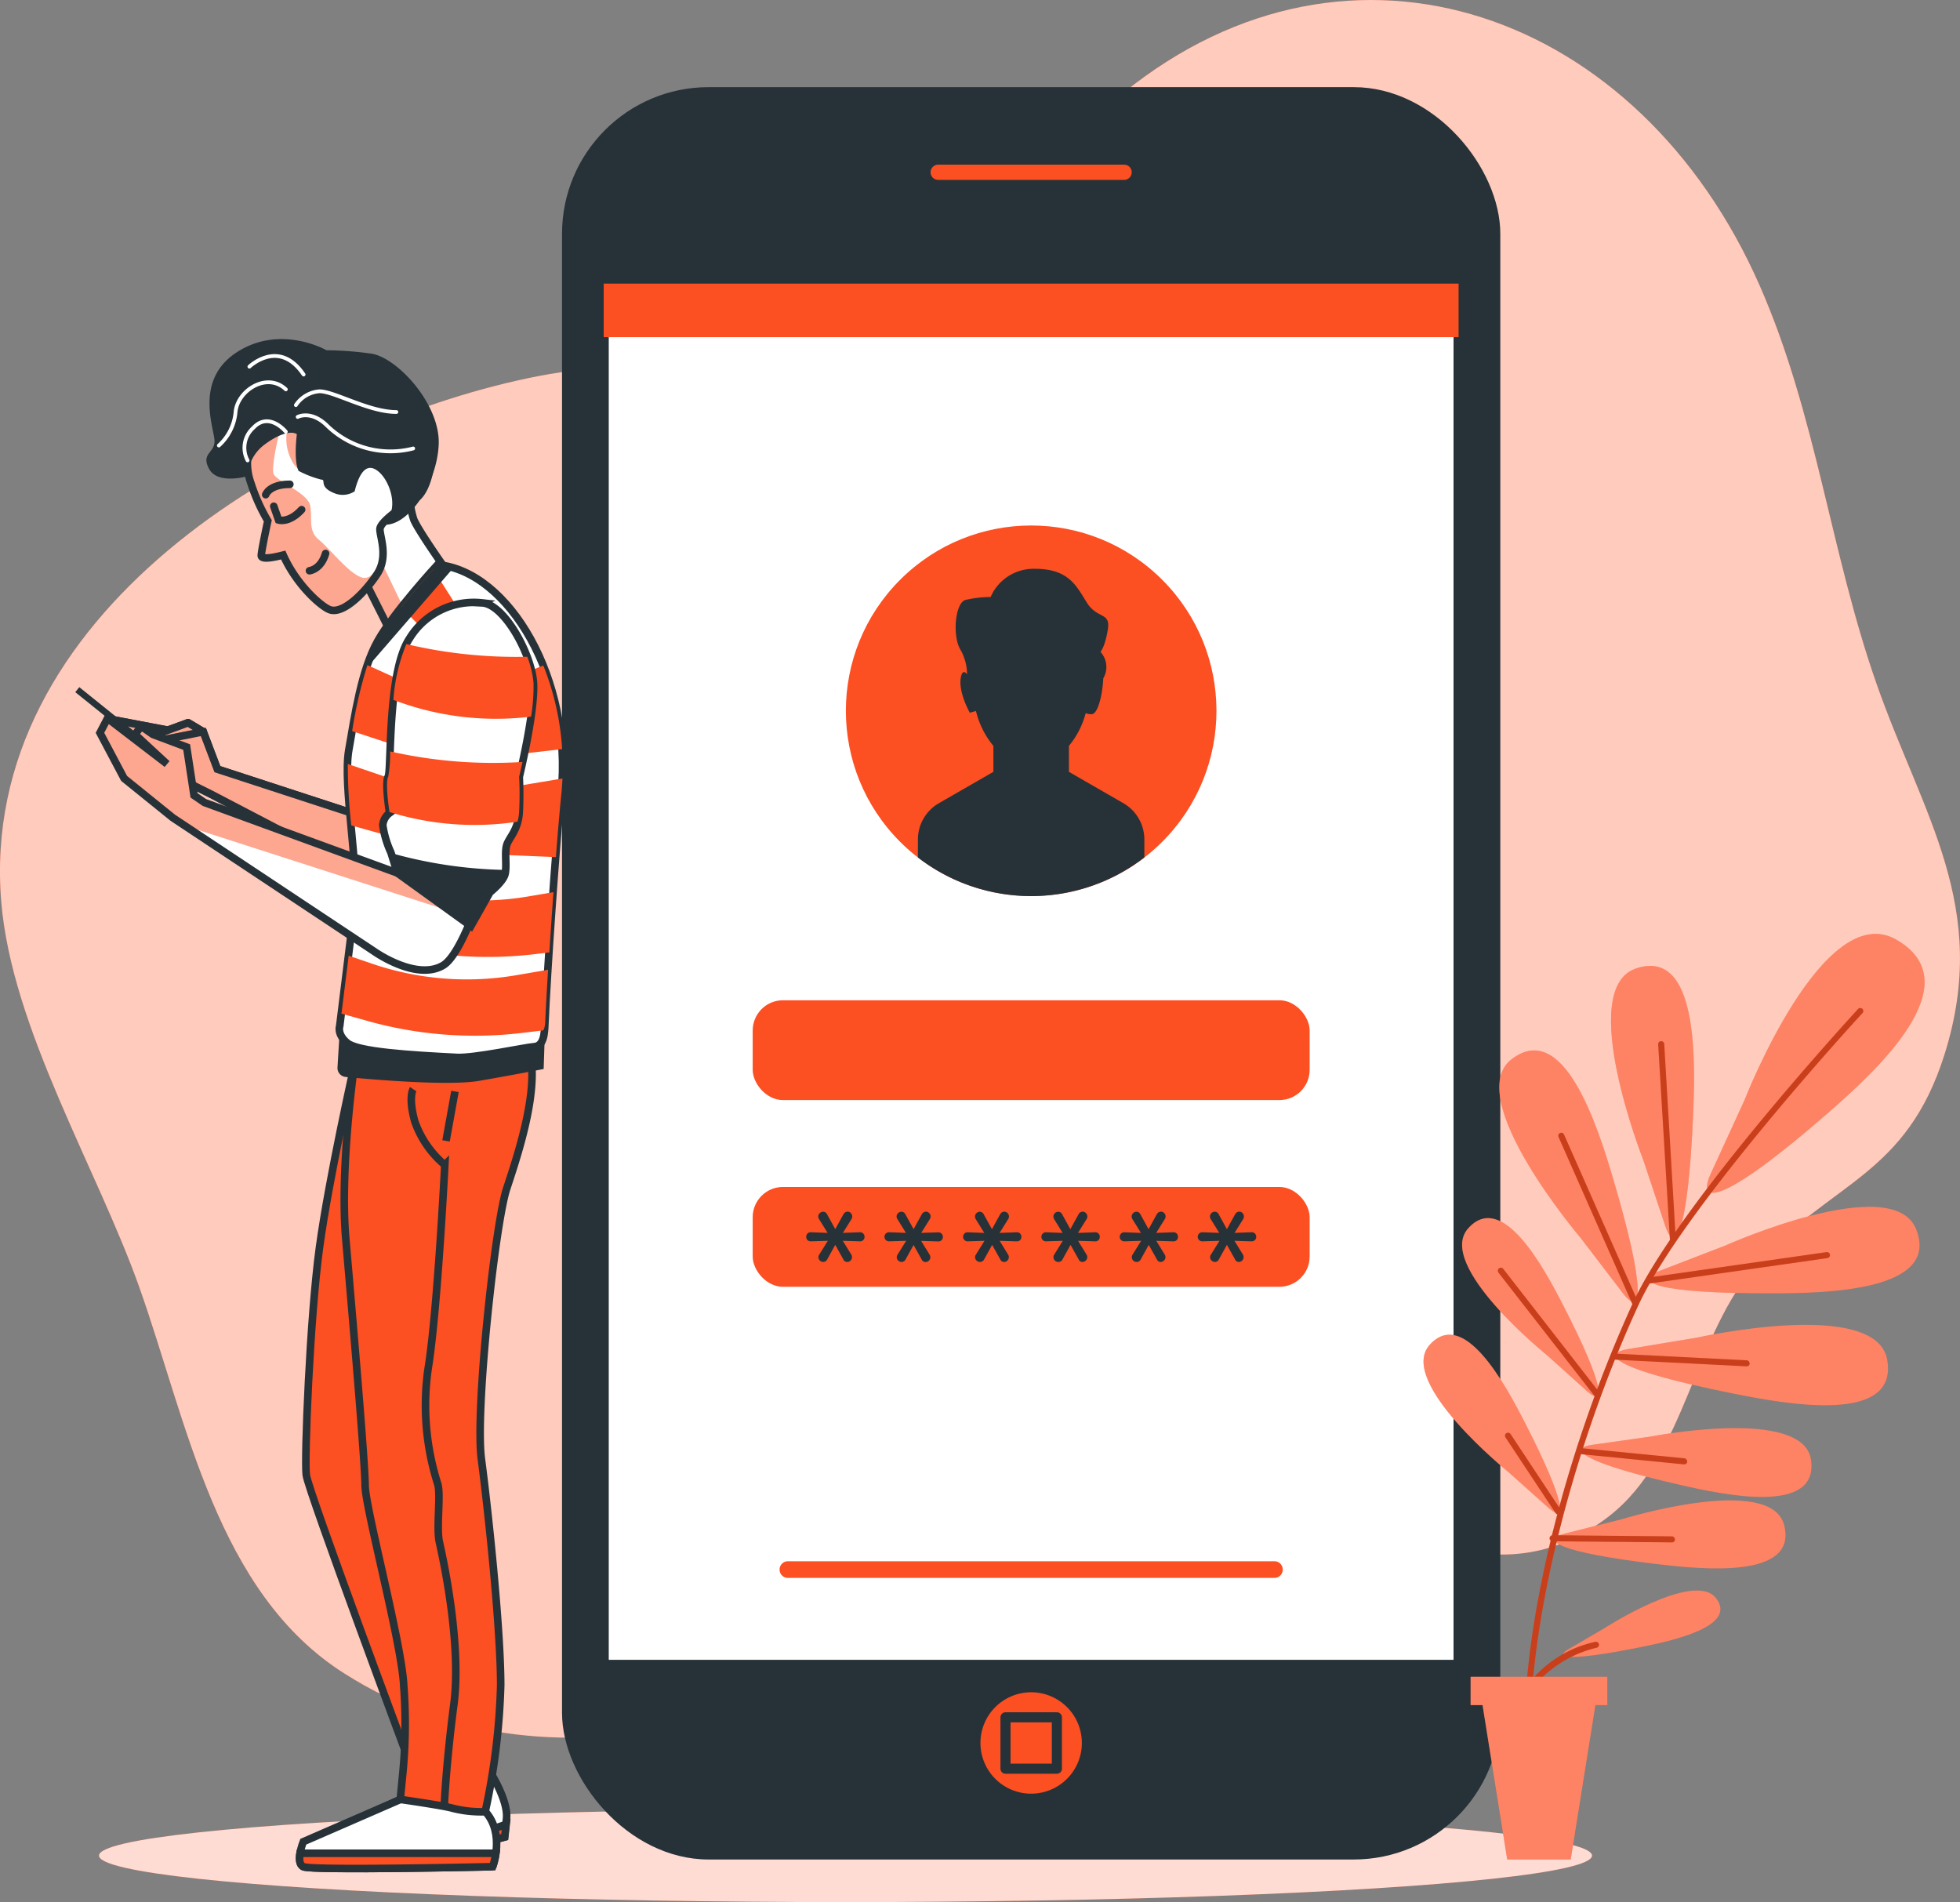 <svg xmlns="http://www.w3.org/2000/svg" xmlns:xlink="http://www.w3.org/1999/xlink" width="259.722" height="252.046" viewBox="0 0 259.722 252.046">
  <rect x="0" y="0" width="259.722" height="252.046" fill="#808080" stroke="none"/>
  <defs>
    <clipPath id="clip-path">
      <path id="Caminho_2319" data-name="Caminho 2319" d="M102.988,206.269l-21.073-6.879-1.875-4.953-4.281-.134L67.99,192.83l.934,1.606,9.778,7.1,2.413,1.2,22.039,11.512Z" transform="translate(-67.99 -192.83)" fill="#fff" stroke="#263238" stroke-miterlimit="10" stroke-width="1.004"/>
    </clipPath>
    <clipPath id="clip-path-2">
      <path id="Caminho_2323" data-name="Caminho 2323" d="M83.432,194.663l-2.009-1.2-4.012,1.472.666.8Z" transform="translate(-77.41 -193.46)" fill="#fff" stroke="#263238" stroke-linejoin="round" stroke-width="1.004"/>
    </clipPath>
    <clipPath id="clip-path-3">
      <path id="Caminho_2327" data-name="Caminho 2327" d="M125.46,143.227a11.186,11.186,0,0,0,.486,4.729c.813,1.849,5.324,8.114,5.324,8.114l-8.422,6.751s-3.494-7.039-4.16-8.178a11.6,11.6,0,0,1,.7-9.554C121.563,141.576,124.686,140.629,125.46,143.227Z" transform="translate(-117.978 -141.747)" fill="#fff" stroke="#263238" stroke-miterlimit="10" stroke-width="1.004"/>
    </clipPath>
    <clipPath id="clip-path-4">
      <path id="Caminho_2331" data-name="Caminho 2331" d="M120.061,130.494c-.518-3.2-4.185-9.708-10-9.458a14.146,14.146,0,0,0-7.18,1.856,21.117,21.117,0,0,0-3.712,2.777c-2.841,3.411-3.84,4.345-3.289,6.956a7.833,7.833,0,0,0,.48,3.059,24.385,24.385,0,0,0,2.221,4.947c-.23,1.081-.832,3.936-.864,4.588s1.92.2,2.905-.051c1.83,4.1,5.183,6.937,6.227,7.263,1.817.57,4.691-2.419,6.214-4.735s.371-4.921.378-5.958,3.424-3.315,4.691-4.038S120.573,133.688,120.061,130.494Z" transform="translate(-95.733 -121.029)" fill="#fff" stroke="#263238" stroke-miterlimit="10" stroke-width="1"/>
    </clipPath>
    <clipPath id="clip-path-5">
      <path id="Caminho_2358" data-name="Caminho 2358" d="M116.125,171.54s4.537,3.091,4.64,10.392a72.433,72.433,0,0,1-1.024,11.429c-.736,5.241-5.305,22.308-8.863,24.381S101.8,215.9,101.8,215.9L75.087,198.168l-6.457-5.215-3.2-6.041,1-1.92,7.878,6.041L70.07,187.11l.832-1.056,1.536,1.069,4.48,1.677.979,6.4,1.382.947,25.552,9.337s-.32-13.752-.083-16.382.563-9.241,3.379-14.034" transform="translate(-65.43 -171.54)" fill="#fff" stroke="#263238" stroke-miterlimit="10" stroke-width="1.004"/>
    </clipPath>
  </defs>
  <g id="Mobile_login-bro" data-name="Mobile login-bro" transform="translate(-44.73 -43.816)">
    <g id="freepik--background-simple--inject-1--inject-252" transform="translate(44.73 43.816)">
      <path id="Caminho_2297" data-name="Caminho 2297" d="M277.921,81.69c-15.922-36.3-54.138-49.972-84.292-25.6-11.775,9.509-19.121,24.644-33.539,30.717-13.528,5.7-30.666,4.019-45.294,7.1C83.644,100.44,41.7,125.205,44.9,163.364c1.4,16.715,12.677,35.279,18.251,50.919,6.4,17.995,10.239,40.508,27.178,51.265,29.04,18.468,64.07,3.372,90.23-11.519,14.079-8.006,21.828-12.927,36.988-10.181,14.034,2.56,26.672,11.519,40.386.89,10.3-7.98,11.148-24.151,19.793-33.648,9.74-10.7,19.614-11.474,24.676-27.555,6.137-19.511-2.905-31.7-9.017-49.134S285.421,98.77,277.921,81.69Z" transform="translate(-44.73 -43.816)" fill="#fc4f22"/>
      <g id="Grupo_74" data-name="Grupo 74" opacity="0.7">
        <path id="Caminho_2298" data-name="Caminho 2298" d="M277.921,81.69c-15.922-36.3-54.138-49.972-84.292-25.6-11.775,9.509-19.121,24.644-33.539,30.717-13.528,5.7-30.666,4.019-45.294,7.1C83.644,100.44,41.7,125.205,44.9,163.364c1.4,16.715,12.677,35.279,18.251,50.919,6.4,17.995,10.239,40.508,27.178,51.265,29.04,18.468,64.07,3.372,90.23-11.519,14.079-8.006,21.828-12.927,36.988-10.181,14.034,2.56,26.672,11.519,40.386.89,10.3-7.98,11.148-24.151,19.793-33.648,9.74-10.7,19.614-11.474,24.676-27.555,6.137-19.511-2.905-31.7-9.017-49.134S285.421,98.77,277.921,81.69Z" transform="translate(-44.73 -43.816)" fill="#fff"/>
      </g>
    </g>
    <g id="freepik--Shadow--inject-1--inject-252" transform="translate(57.849 283.537)">
      <ellipse id="Elipse_88" data-name="Elipse 88" cx="98.921" cy="6.163" rx="98.921" ry="6.163" transform="translate(0)" fill="#fc4f22"/>
      <ellipse id="Elipse_89" data-name="Elipse 89" cx="98.921" cy="6.163" rx="98.921" ry="6.163" transform="translate(0)" fill="#fff" opacity="0.8"/>
    </g>
    <g id="freepik--Device--inject-1--inject-252" transform="translate(119.205 55.363)">
      <rect id="Retângulo_183" data-name="Retângulo 183" width="124.332" height="234.855" rx="19.43" fill="#263238"/>
      <rect id="Retângulo_184" data-name="Retângulo 184" width="113.281" height="183.276" transform="translate(5.523 25.789)" fill="#fff" stroke="#263238" stroke-miterlimit="10" stroke-width="1.337"/>
      <circle id="Elipse_90" data-name="Elipse 90" cx="24.554" cy="24.554" r="24.554" transform="translate(27.442 82.641) rotate(-45)" fill="#fc4f22"/>
      <path id="Caminho_2299" data-name="Caminho 2299" d="M271.734,369.308H207.267a1.1,1.1,0,0,1-1.107-1.1h0a1.1,1.1,0,0,1,1.107-1.107h64.467a1.1,1.1,0,0,1,1.1,1.107h0A1.1,1.1,0,0,1,271.734,369.308Z" transform="translate(-177.331 -171.767)" fill="#fc4f22"/>
      <rect id="Retângulo_185" data-name="Retângulo 185" width="73.803" height="13.227" rx="4.01" transform="translate(25.265 120.998)" fill="#fc4f22"/>
      <rect id="Retângulo_186" data-name="Retângulo 186" width="73.803" height="13.227" rx="4.01" transform="translate(25.265 145.738)" fill="#fc4f22"/>
      <path id="Caminho_2300" data-name="Caminho 2300" d="M262.039,192.66l-7.225-4.16v-3.436a11.3,11.3,0,0,0,2.221-4.332,2.329,2.329,0,0,0,.774.134c.9,0,1.465-2.777,1.561-4.761a2.949,2.949,0,0,0-.378-3.5s.589-.589.979-2.95-1.376-1.376-2.752-3.539-2.361-4.518-6.879-4.518a6.207,6.207,0,0,0-5.9,3.737,14.948,14.948,0,0,0-3.34.39c-1.382.39-1.773,4.915-.6,6.687a6.739,6.739,0,0,1,.819,3.155c-.314-.384-.64-.486-.819.384-.39,1.965,1.184,4.716,1.184,4.716l.813-.23a11.519,11.519,0,0,0,2.31,4.627V188.5l-7.225,4.16a5.555,5.555,0,0,0-2.777,4.806v2.381a24.541,24.541,0,0,0,30.006,0v-2.381A5.542,5.542,0,0,0,262.039,192.66Z" transform="translate(-187.647 -97.771)" fill="#263238"/>
      <path id="Caminho_2301" data-name="Caminho 2301" d="M213.928,301.378a.64.64,0,0,1-.442-.186.6.6,0,0,1-.2-.448.64.64,0,0,1,.1-.326l1.152-1.843-2.246.07a.6.6,0,0,1-.461-.173.64.64,0,0,1,0-.851.582.582,0,0,1,.461-.179l2.214.083-1.139-1.837a.64.64,0,0,1-.1-.333.6.6,0,0,1,.2-.448.64.64,0,0,1,.442-.186.576.576,0,0,1,.518.333l1.094,1.977,1.081-1.965a.64.64,0,0,1,.557-.358.582.582,0,0,1,.429.192.652.652,0,0,1,.1.768l-1.158,1.856,2.246-.083a.582.582,0,0,1,.461.179.6.6,0,0,1,.166.422.64.64,0,0,1-.166.429.6.6,0,0,1-.461.173l-2.259-.07,1.126,1.824a.642.642,0,0,1-.544.979.563.563,0,0,1-.512-.346l-1.069-1.92-1.062,1.92A.6.6,0,0,1,213.928,301.378Z" transform="translate(-179.314 -145.702)" fill="#263238"/>
      <path id="Caminho_2302" data-name="Caminho 2302" d="M230.143,301.378a.64.64,0,0,1-.442-.186.6.6,0,0,1-.2-.448.64.64,0,0,1,.1-.326l1.152-1.843-2.24.07a.64.64,0,0,1-.467-.173.608.608,0,0,1,.467-1.03l2.208.083-1.139-1.837a.64.64,0,0,1-.1-.333.6.6,0,0,1,.2-.448.64.64,0,0,1,.442-.186.576.576,0,0,1,.518.333l1.094,1.977,1.081-1.965a.64.64,0,0,1,.557-.358.569.569,0,0,1,.429.192.626.626,0,0,1,.1.768l-1.158,1.856,2.253-.07a.569.569,0,0,1,.454.179.6.6,0,0,1,.166.422.64.64,0,0,1-.166.429.589.589,0,0,1-.454.173l-2.265-.07,1.126,1.824a.642.642,0,0,1-.544.979.563.563,0,0,1-.512-.346l-1.069-1.92-1.062,1.92A.6.6,0,0,1,230.143,301.378Z" transform="translate(-185.149 -145.702)" fill="#263238"/>
      <path id="Caminho_2303" data-name="Caminho 2303" d="M246.373,301.378a.64.64,0,0,1-.448-.186.6.6,0,0,1-.2-.448.64.64,0,0,1,.1-.326l1.152-1.843-2.24.07a.6.6,0,1,1,0-1.2l2.208.083-1.139-1.837a.642.642,0,0,1,.55-.966.576.576,0,0,1,.512.333l1.094,1.977,1.081-1.965a.64.64,0,0,1,.557-.358.569.569,0,0,1,.429.192.626.626,0,0,1,.1.768l-1.158,1.856,2.253-.083a.582.582,0,0,1,.64.6.64.64,0,0,1-.16.429.6.6,0,0,1-.461.173l-2.259-.07,1.12,1.824a.622.622,0,0,1-.1.787.6.6,0,0,1-.435.192.557.557,0,0,1-.506-.346l-1.075-1.92-1.062,1.92A.6.6,0,0,1,246.373,301.378Z" transform="translate(-190.993 -145.702)" fill="#263238"/>
      <path id="Caminho_2304" data-name="Caminho 2304" d="M262.594,301.378a.645.645,0,0,1-.64-.634.6.6,0,0,1,.09-.326l1.152-1.843-2.24.07a.6.6,0,1,1,0-1.2l2.214.083-1.133-1.837a.642.642,0,0,1,.55-.966.576.576,0,0,1,.518.333l1.088,1.977,1.081-1.965a.64.64,0,0,1,.557-.358.569.569,0,0,1,.429.192.626.626,0,0,1,.1.768l-1.158,1.856,2.253-.083a.582.582,0,0,1,.64.6.64.64,0,0,1-.16.429.6.6,0,0,1-.461.173l-2.259-.07,1.12,1.824a.639.639,0,0,1,.1.339.6.6,0,0,1-.2.448.6.6,0,0,1-.435.192.557.557,0,0,1-.506-.346l-1.075-1.92-1.062,1.92a.6.6,0,0,1-.557.346Z" transform="translate(-196.835 -145.702)" fill="#263238"/>
      <path id="Caminho_2305" data-name="Caminho 2305" d="M278.814,301.378a.634.634,0,0,1-.544-.96l1.145-1.843-2.24.07a.6.6,0,1,1,0-1.2l2.214.083-1.139-1.837a.637.637,0,0,1,.544-.966.576.576,0,0,1,.518.333l1.088,1.977,1.082-1.965a.64.64,0,0,1,.557-.358.582.582,0,0,1,.435.192.636.636,0,0,1,.09.768l-1.158,1.856,2.253-.083a.582.582,0,0,1,.64.6.64.64,0,0,1-.16.429.6.6,0,0,1-.461.173l-2.259-.07,1.12,1.824a.64.64,0,0,1,.1.339.6.6,0,0,1-.2.448.6.6,0,0,1-.435.192.557.557,0,0,1-.506-.346l-1.075-1.92-1.062,1.92a.6.6,0,0,1-.544.346Z" transform="translate(-202.675 -145.702)" fill="#263238"/>
      <path id="Caminho_2306" data-name="Caminho 2306" d="M295.028,301.378a.64.64,0,0,1-.442-.186.6.6,0,0,1-.2-.448.64.64,0,0,1,.1-.326l1.146-1.843-2.24.07a.6.6,0,0,1-.467-1.024.582.582,0,0,1,.461-.179l2.214.083-1.139-1.837a.637.637,0,0,1,.544-.966.576.576,0,0,1,.518.333l1.088,1.977,1.088-1.965a.64.64,0,0,1,.55-.358.582.582,0,0,1,.435.192.652.652,0,0,1,.1.768l-1.158,1.856,2.246-.083a.582.582,0,0,1,.461.179.6.6,0,0,1,.166.422.64.64,0,0,1-.166.429.6.6,0,0,1-.461.173l-2.259-.07,1.12,1.824a.648.648,0,0,1-.538.979.557.557,0,0,1-.506-.346l-1.075-1.92-1.062,1.92A.6.6,0,0,1,295.028,301.378Z" transform="translate(-208.509 -145.702)" fill="#263238"/>
      <rect id="Retângulo_187" data-name="Retângulo 187" width="113.281" height="7.097" transform="translate(5.523 26.032)" fill="#fc4f22"/>
      <path id="Caminho_2307" data-name="Caminho 2307" d="M262.694,80.223H238.057a1.677,1.677,0,0,1-1.677-1.677h0a1.677,1.677,0,0,1,1.677-1.677h24.637a1.677,1.677,0,0,1,1.677,1.677h0A1.677,1.677,0,0,1,262.694,80.223Z" transform="translate(-188.212 -67.265)" fill="#fc4f22" stroke="#263238" stroke-linecap="round" stroke-linejoin="round" stroke-width="1.337"/>
      <path id="Caminho_2308" data-name="Caminho 2308" d="M261.189,400.956a6.719,6.719,0,1,0-6.713,6.713A6.719,6.719,0,0,0,261.189,400.956Z" transform="translate(-192.306 -181.536)" fill="#fc4f22"/>
      <rect id="Retângulo_188" data-name="Retângulo 188" width="6.809" height="6.809" transform="translate(58.765 216.015)" fill="#fc4f22" stroke="#263238" stroke-linecap="round" stroke-linejoin="round" stroke-width="1.337"/>
    </g>
    <g id="freepik--Plant--inject-1--inject-252" transform="translate(233.36 167.566)">
      <path id="Caminho_2309" data-name="Caminho 2309" d="M368.616,267.147s-8.921-22.666-.979-25.36c8.268-2.809,7.9,12.159,7.583,19.454-.672,15.589-2.393,18.488-3.68,14.68Zm-2.681,17.681c2.451,3.2,3.142-.115-1.28-15.083-2.073-7.039-6.578-21.278-13.49-15.934-6.636,5.119,9.157,23.677,9.157,23.677ZM361.2,297.819c2.336,2.073,2.381-.544-3.168-11.352-2.6-5.062-8.114-15.307-12.626-10.239C341.073,281.117,355.836,293,355.836,293Zm-5.119,15.448c2.336,2.08,2.381-.544-3.168-11.346-2.6-5.062-8.114-15.314-12.626-10.239-4.307,4.9,10.412,16.785,10.412,16.785Zm14.782-31.446c-3.737,1.459-.768,3.046,14.84,3,7.321,0,22.27-.333,19.083-8.466-3.053-7.814-25.284,2.137-25.284,2.137Zm-4.256,10.392c-3.955.685-1.357,2.835,13.951,5.894,7.174,1.44,21.886,4.1,20.382-4.479-1.44-8.268-25.207-2.931-25.207-2.931Zm-4.761,12.69c-3.366.486-1.216,2.361,11.653,5.305,6.035,1.382,18.417,3.974,17.342-3.34-1.024-7.039-21.246-3.059-21.246-3.059Zm-3.616,11.756c-3.3.838-.96,2.477,12.159,4.038,6.143.73,18.731,2,16.894-5.164-1.773-6.873-21.457-.787-21.457-.787Zm19.288-47.592c-1.92,4.3,2.067,3.648,15.621-8.178,6.348-5.548,19.083-17.157,9-22.935-9.682-5.555-20.094,21.246-20.094,21.246Zm-18.788,62.905c-2.029,1.184-.038,1.645,9.266-.211,4.364-.864,13.24-2.784,10.239-6.572-2.905-3.648-14.808,4.032-14.808,4.032Z" transform="translate(-339.496 -237.196)" fill="#fc4f22"/>
      <path id="Caminho_2310" data-name="Caminho 2310" d="M368.616,267.147s-8.921-22.666-.979-25.36c8.268-2.809,7.9,12.159,7.583,19.454-.672,15.589-2.393,18.488-3.68,14.68Zm-2.681,17.681c2.451,3.2,3.142-.115-1.28-15.083-2.073-7.039-6.578-21.278-13.49-15.934-6.636,5.119,9.157,23.677,9.157,23.677ZM361.2,297.819c2.336,2.073,2.381-.544-3.168-11.352-2.6-5.062-8.114-15.307-12.626-10.239C341.073,281.117,355.836,293,355.836,293Zm-5.119,15.448c2.336,2.08,2.381-.544-3.168-11.346-2.6-5.062-8.114-15.314-12.626-10.239-4.307,4.9,10.412,16.785,10.412,16.785Zm14.782-31.446c-3.737,1.459-.768,3.046,14.84,3,7.321,0,22.27-.333,19.083-8.466-3.053-7.814-25.284,2.137-25.284,2.137Zm-4.256,10.392c-3.955.685-1.357,2.835,13.951,5.894,7.174,1.44,21.886,4.1,20.382-4.479-1.44-8.268-25.207-2.931-25.207-2.931Zm-4.761,12.69c-3.366.486-1.216,2.361,11.653,5.305,6.035,1.382,18.417,3.974,17.342-3.34-1.024-7.039-21.246-3.059-21.246-3.059Zm-3.616,11.756c-3.3.838-.96,2.477,12.159,4.038,6.143.73,18.731,2,16.894-5.164-1.773-6.873-21.457-.787-21.457-.787Zm19.288-47.592c-1.92,4.3,2.067,3.648,15.621-8.178,6.348-5.548,19.083-17.157,9-22.935-9.682-5.555-20.094,21.246-20.094,21.246Zm-18.788,62.905c-2.029,1.184-.038,1.645,9.266-.211,4.364-.864,13.24-2.784,10.239-6.572-2.905-3.648-14.808,4.032-14.808,4.032Z" transform="translate(-339.496 -237.196)" fill="#fff" opacity="0.3"/>
      <path id="Caminho_2311" data-name="Caminho 2311" d="M378.094,283.224l-1.555-25.872m-3.366,34.409-9.829-22.25m35.2,15.781-23.556,3.379m-6.9,15.083L355.325,287.39m14.994,11.346,17.573.883m-21.732,11.666,13.439,1.331m-16.683,6.642-6.674-10.04m5.907,13.586,15.8.147m-19,29.494a.4.4,0,0,0,.371-.429c-1-15.09,4.831-39.8,14.194-60.09,5.983-12.965,29.437-38.447,29.686-38.7a.4.4,0,0,0,0-.57.4.4,0,0,0-.563,0c-.237.256-23.786,25.834-29.821,38.914-9.535,20.779-15.294,45.045-14.27,60.5a.41.41,0,0,0,.4.378Zm19.14-68.825a.4.4,0,0,0,.378-.422l-1.529-25.885a.4.4,0,0,0-.422-.378.4.4,0,0,0-.378.422l1.555,25.872a.4.4,0,0,0,.4.378Zm-4.774,8.5a.4.4,0,0,0,.2-.525l-9.836-22.25a.4.4,0,1,0-.729.32l9.829,22.25a.4.4,0,0,0,.365.243.4.4,0,0,0,.192-.038Zm1.7-3.072,23.543-3.366a.4.4,0,1,0-.109-.794l-23.543,3.366a.4.4,0,0,0,.051.793ZM368.3,304.073a.4.4,0,0,0,.07-.563l-12.76-16.4a.4.4,0,0,0-.64.493l12.786,16.421a.4.4,0,0,0,.314.154.4.4,0,0,0,.256-.109Zm19.94-4.435a.4.4,0,0,0-.384-.416l-17.541-.89a.4.4,0,0,0-.038.8l17.573.89h0a.4.4,0,0,0,.416-.384Zm-8.274,13.016a.4.4,0,0,0-.358-.442l-13.439-1.325a.4.4,0,0,0-.435.358.4.4,0,0,0,.358.435l13.439,1.331h.038a.4.4,0,0,0,.422-.358Zm-16.862,6.937a.4.4,0,0,0,.115-.557l-6.643-10.041a.41.41,0,0,0-.557-.109.4.4,0,0,0-.115.557l6.642,10.041a.416.416,0,0,0,.339.179.384.384,0,0,0,.243-.07Zm15.243,3.36a.41.41,0,0,0-.4-.4l-15.8-.147h0a.4.4,0,0,0-.4.4.39.39,0,0,0,.4.4l15.8.147h0a.4.4,0,0,0,.422-.4Zm-21.2,23.626a15.618,15.618,0,0,1,10.828-9.266.4.4,0,0,0,.307-.48.41.41,0,0,0-.48-.3c-8.543,1.869-11.378,9.708-11.41,9.785a.41.41,0,0,0,.25.512h.128a.4.4,0,0,0,.4-.25Zm1.8,5.868a.4.4,0,0,0,.371-.429c-1-15.09,4.831-39.8,14.194-60.09,5.983-12.965,29.437-38.447,29.686-38.7a.4.4,0,0,0,0-.57.4.4,0,0,0-.563,0c-.237.256-23.786,25.834-29.821,38.914-9.535,20.779-15.294,45.045-14.27,60.5a.41.41,0,0,0,.4.378Zm19.14-68.825a.4.4,0,0,0,.378-.422l-1.529-25.885a.4.4,0,0,0-.422-.378.4.4,0,0,0-.378.422l1.555,25.872a.4.4,0,0,0,.4.378Zm-4.774,8.5a.4.4,0,0,0,.2-.525l-9.836-22.25a.4.4,0,1,0-.73.32l9.829,22.25a.4.4,0,0,0,.365.243.4.4,0,0,0,.192-.038Zm1.7-3.072,23.543-3.366a.4.4,0,1,0-.109-.794l-23.543,3.366a.4.4,0,1,0,.051.793ZM368.3,304.073a.4.4,0,0,0,.07-.563l-12.76-16.4a.4.4,0,0,0-.64.493l12.786,16.421a.4.4,0,0,0,.314.154.4.4,0,0,0,.256-.109Zm19.94-4.435a.4.4,0,0,0-.384-.416l-17.541-.89a.4.4,0,0,0-.038.8l17.573.89h0a.4.4,0,0,0,.416-.384Zm-8.274,13.016a.4.4,0,0,0-.358-.442l-13.439-1.325a.4.4,0,0,0-.435.358.4.4,0,0,0,.358.435l13.439,1.331h.038a.4.4,0,0,0,.422-.358Zm-16.862,6.937a.4.4,0,0,0,.115-.557l-6.643-10.041a.41.41,0,0,0-.557-.109.4.4,0,0,0-.115.557l6.642,10.041a.416.416,0,0,0,.339.179.384.384,0,0,0,.243-.07Zm15.243,3.36a.41.41,0,0,0-.4-.4l-15.8-.147h0a.4.4,0,0,0-.4.4.39.39,0,0,0,.4.4l15.8.147h0a.4.4,0,0,0,.422-.4Zm-21.2,23.626a15.618,15.618,0,0,1,10.828-9.266.4.4,0,0,0,.307-.48.41.41,0,0,0-.48-.3c-8.543,1.869-11.378,9.708-11.41,9.785a.41.41,0,0,0,.25.512h.128a.4.4,0,0,0,.4-.25Z" transform="translate(-345.039 -242.72)" fill="#fc4f22"/>
      <path id="Caminho_2312" data-name="Caminho 2312" d="M378.094,283.224l-1.555-25.872m-3.366,34.409-9.829-22.25m35.2,15.781-23.556,3.379m-6.9,15.083L355.325,287.39m14.994,11.346,17.573.883m-21.732,11.666,13.439,1.331m-16.683,6.642-6.674-10.04m5.907,13.586,15.8.147m-19,29.494a.4.4,0,0,0,.371-.429c-1-15.09,4.831-39.8,14.194-60.09,5.983-12.965,29.437-38.447,29.686-38.7a.4.4,0,0,0,0-.57.4.4,0,0,0-.563,0c-.237.256-23.786,25.834-29.821,38.914-9.535,20.779-15.294,45.045-14.27,60.5a.41.41,0,0,0,.4.378Zm19.14-68.825a.4.4,0,0,0,.378-.422l-1.529-25.885a.4.4,0,0,0-.422-.378.4.4,0,0,0-.378.422l1.555,25.872a.4.4,0,0,0,.4.378Zm-4.774,8.5a.4.4,0,0,0,.2-.525l-9.836-22.25a.4.4,0,1,0-.729.32l9.829,22.25a.4.4,0,0,0,.365.243.4.4,0,0,0,.192-.038Zm1.7-3.072,23.543-3.366a.4.4,0,1,0-.109-.794l-23.543,3.366a.4.4,0,0,0,.051.793ZM368.3,304.073a.4.4,0,0,0,.07-.563l-12.76-16.4a.4.4,0,0,0-.64.493l12.786,16.421a.4.4,0,0,0,.314.154.4.4,0,0,0,.256-.109Zm19.94-4.435a.4.4,0,0,0-.384-.416l-17.541-.89a.4.4,0,0,0-.038.8l17.573.89h0a.4.4,0,0,0,.416-.384Zm-8.274,13.016a.4.4,0,0,0-.358-.442l-13.439-1.325a.4.4,0,0,0-.435.358.4.4,0,0,0,.358.435l13.439,1.331h.038a.4.4,0,0,0,.422-.358Zm-16.862,6.937a.4.4,0,0,0,.115-.557l-6.643-10.041a.41.41,0,0,0-.557-.109.4.4,0,0,0-.115.557l6.642,10.041a.416.416,0,0,0,.339.179.384.384,0,0,0,.243-.07Zm15.243,3.36a.41.41,0,0,0-.4-.4l-15.8-.147h0a.4.4,0,0,0-.4.4.39.39,0,0,0,.4.4l15.8.147h0a.4.4,0,0,0,.422-.4Zm-21.2,23.626a15.618,15.618,0,0,1,10.828-9.266.4.4,0,0,0,.307-.48.41.41,0,0,0-.48-.3c-8.543,1.869-11.378,9.708-11.41,9.785a.41.41,0,0,0,.25.512h.128a.4.4,0,0,0,.4-.25Zm1.8,5.868a.4.4,0,0,0,.371-.429c-1-15.09,4.831-39.8,14.194-60.09,5.983-12.965,29.437-38.447,29.686-38.7a.4.4,0,0,0,0-.57.4.4,0,0,0-.563,0c-.237.256-23.786,25.834-29.821,38.914-9.535,20.779-15.294,45.045-14.27,60.5a.41.41,0,0,0,.4.378Zm19.14-68.825a.4.4,0,0,0,.378-.422l-1.529-25.885a.4.4,0,0,0-.422-.378.4.4,0,0,0-.378.422l1.555,25.872a.4.4,0,0,0,.4.378Zm-4.774,8.5a.4.4,0,0,0,.2-.525l-9.836-22.25a.4.4,0,1,0-.73.32l9.829,22.25a.4.4,0,0,0,.365.243.4.4,0,0,0,.192-.038Zm1.7-3.072,23.543-3.366a.4.4,0,1,0-.109-.794l-23.543,3.366a.4.4,0,1,0,.051.793ZM368.3,304.073a.4.4,0,0,0,.07-.563l-12.76-16.4a.4.4,0,0,0-.64.493l12.786,16.421a.4.4,0,0,0,.314.154.4.4,0,0,0,.256-.109Zm19.94-4.435a.4.4,0,0,0-.384-.416l-17.541-.89a.4.4,0,0,0-.038.8l17.573.89h0a.4.4,0,0,0,.416-.384Zm-8.274,13.016a.4.4,0,0,0-.358-.442l-13.439-1.325a.4.4,0,0,0-.435.358.4.4,0,0,0,.358.435l13.439,1.331h.038a.4.4,0,0,0,.422-.358Zm-16.862,6.937a.4.4,0,0,0,.115-.557l-6.643-10.041a.41.41,0,0,0-.557-.109.4.4,0,0,0-.115.557l6.642,10.041a.416.416,0,0,0,.339.179.384.384,0,0,0,.243-.07Zm15.243,3.36a.41.41,0,0,0-.4-.4l-15.8-.147h0a.4.4,0,0,0-.4.4.39.39,0,0,0,.4.4l15.8.147h0a.4.4,0,0,0,.422-.4Zm-21.2,23.626a15.618,15.618,0,0,1,10.828-9.266.4.4,0,0,0,.307-.48.41.41,0,0,0-.48-.3c-8.543,1.869-11.378,9.708-11.41,9.785a.41.41,0,0,0,.25.512h.128a.4.4,0,0,0,.4-.25Z" transform="translate(-345.039 -242.72)" opacity="0.2"/>
      <path id="Caminho_2313" data-name="Caminho 2313" d="M367.366,391.03H349.25v3.75h1.581l3.27,20.459h8.415l3.27-20.459h1.581Z" transform="translate(-343.008 -292.587)" fill="#fc4f22"/>
      <path id="Caminho_2314" data-name="Caminho 2314" d="M367.366,391.03H349.25v3.75h1.581l3.27,20.459h8.415l3.27-20.459h1.581Z" transform="translate(-343.008 -292.587)" fill="#fff" opacity="0.3"/>
    </g>
    <g id="freepik--Character--inject-1--inject-252" transform="translate(54.7 88.748)">
      <path id="Caminho_2315" data-name="Caminho 2315" d="M102.988,206.269l-21.073-6.879-1.875-4.953-4.281-.134L67.99,192.83l.934,1.606,9.778,7.1,2.413,1.2,22.039,11.512Z" transform="translate(-63.076 -142.403)" fill="#fff" stroke="#263238" stroke-miterlimit="10" stroke-width="1.004"/>
      <path id="Caminho_2316" data-name="Caminho 2316" d="M83.432,194.663l-2.009-1.2-4.012,1.472.666.8Z" transform="translate(-66.467 -142.63)" fill="#fff" stroke="#263238" stroke-linejoin="round" stroke-width="1.004"/>
      <path id="Caminho_2317" data-name="Caminho 2317" d="M102.988,206.269l-21.073-6.879-1.875-4.953-4.281-.134L67.99,192.83l.934,1.606,9.778,7.1,2.413,1.2,22.039,11.512Z" transform="translate(-63.076 -142.403)" fill="#fff"/>
      <g id="Grupo_75" data-name="Grupo 75" transform="translate(4.914 50.427)" clip-path="url(#clip-path)">
        <path id="Caminho_2318" data-name="Caminho 2318" d="M102.988,206.269l-21.073-6.879-1.875-4.953-4.281-.134L67.99,192.83l.934,1.606,9.778,7.1,2.413,1.2,22.039,11.512Z" transform="translate(-67.99 -192.83)" fill="#fc4f22" stroke="#263238" stroke-miterlimit="10" stroke-width="1.004" opacity="0.5"/>
      </g>
      <path id="Caminho_2320" data-name="Caminho 2320" d="M102.988,206.269l-21.073-6.879-1.875-4.953-4.281-.134L67.99,192.83l.934,1.606,9.778,7.1,2.413,1.2,22.039,11.512Z" transform="translate(-63.076 -142.403)" fill="none" stroke="#263238" stroke-miterlimit="10" stroke-width="1.004"/>
      <path id="Caminho_2321" data-name="Caminho 2321" d="M83.432,194.663l-2.009-1.2-4.012,1.472.666.8Z" transform="translate(-66.467 -142.63)" fill="#fff"/>
      <g id="Grupo_76" data-name="Grupo 76" transform="translate(10.943 50.83)" clip-path="url(#clip-path-2)">
        <path id="Caminho_2322" data-name="Caminho 2322" d="M83.432,194.663l-2.009-1.2-4.012,1.472.666.8Z" transform="translate(-77.41 -193.46)" fill="#fc4f22" stroke="#263238" stroke-linejoin="round" stroke-width="1.004" opacity="0.5"/>
      </g>
      <path id="Caminho_2324" data-name="Caminho 2324" d="M83.432,194.663l-2.009-1.2-4.012,1.472.666.8Z" transform="translate(-66.467 -142.63)" fill="none" stroke="#263238" stroke-linejoin="round" stroke-width="1.004"/>
      <path id="Caminho_2325" data-name="Caminho 2325" d="M125.46,143.227a11.186,11.186,0,0,0,.486,4.729c.813,1.849,5.324,8.114,5.324,8.114l-8.422,6.751s-3.494-7.039-4.16-8.178a11.6,11.6,0,0,1,.7-9.554C121.563,141.576,124.686,140.629,125.46,143.227Z" transform="translate(-81.075 -124.01)" fill="#fff"/>
      <g id="Grupo_77" data-name="Grupo 77" transform="translate(36.904 17.737)" clip-path="url(#clip-path-3)">
        <path id="Caminho_2326" data-name="Caminho 2326" d="M121.8,158.52l3.654,7.577-1.945,2.771-3.673-6.559Z" transform="translate(-118.649 -147.786)" fill="#fc4f22" opacity="0.5"/>
      </g>
      <path id="Caminho_2328" data-name="Caminho 2328" d="M125.46,143.227a11.186,11.186,0,0,0,.486,4.729c.813,1.849,5.324,8.114,5.324,8.114l-8.422,6.751s-3.494-7.039-4.16-8.178a11.6,11.6,0,0,1,.7-9.554C121.563,141.576,124.686,140.629,125.46,143.227Z" transform="translate(-81.075 -124.01)" fill="none" stroke="#263238" stroke-miterlimit="10" stroke-width="1.004"/>
      <path id="Caminho_2329" data-name="Caminho 2329" d="M120.061,130.494c-.518-3.2-4.185-9.708-10-9.458a14.146,14.146,0,0,0-7.18,1.856,21.117,21.117,0,0,0-3.712,2.777c-2.841,3.411-3.84,4.345-3.289,6.956a7.833,7.833,0,0,0,.48,3.059,24.385,24.385,0,0,0,2.221,4.947c-.23,1.081-.832,3.936-.864,4.588s1.92.2,2.905-.051c1.83,4.1,5.183,6.937,6.227,7.263,1.817.57,4.691-2.419,6.214-4.735s.371-4.921.378-5.958,3.424-3.315,4.691-4.038S120.573,133.688,120.061,130.494Z" transform="translate(-73.065 -116.55)" fill="#fff"/>
      <g id="Grupo_78" data-name="Grupo 78" transform="translate(22.668 4.479)" clip-path="url(#clip-path-4)">
        <path id="Caminho_2330" data-name="Caminho 2330" d="M95.916,134.322a7.833,7.833,0,0,0,.48,3.059,24.385,24.385,0,0,0,2.221,4.947c-.23,1.081-.832,3.936-.864,4.588s1.92.2,2.905-.051c1.83,4.1,5.183,6.937,6.227,7.263,1.817.57,4.691-2.419,6.214-4.735a4.665,4.665,0,0,0,.723-1.92c-.083-.3-.141-.486-.141-.486s-.858,3.3-2.56,2.867-4.307-3.84-5.759-5.017-.858-2.726-1.145-4.48-4.588-3.3-4.876-4.3.717-5.164.717-5.164,1.632-2.176,1.28-1.28a6.092,6.092,0,0,0,.429,4.729,3.264,3.264,0,0,0,3.014,1.862l1.561-7.737-3.3-2.726-3.84,1.6C96.338,130.776,95.359,131.711,95.916,134.322Z" transform="translate(-95.745 -122.725)" fill="#fc4f22" opacity="0.5"/>
      </g>
      <path id="Caminho_2332" data-name="Caminho 2332" d="M120.061,130.494c-.518-3.2-4.185-9.708-10-9.458a14.146,14.146,0,0,0-7.18,1.856,21.117,21.117,0,0,0-3.712,2.777c-2.841,3.411-3.84,4.345-3.289,6.956a7.833,7.833,0,0,0,.48,3.059,24.385,24.385,0,0,0,2.221,4.947c-.23,1.081-.832,3.936-.864,4.588s1.92.2,2.905-.051c1.83,4.1,5.183,6.937,6.227,7.263,1.817.57,4.691-2.419,6.214-4.735s.371-4.921.378-5.958,3.424-3.315,4.691-4.038S120.573,133.688,120.061,130.494Z" transform="translate(-73.065 -116.55)" fill="none" stroke="#263238" stroke-miterlimit="10" stroke-width="1"/>
      <path id="Caminho_2333" data-name="Caminho 2333" d="M101.42,148.64l.64,1.83s1.376.454,3.052-1.376" transform="translate(-75.113 -126.492)" fill="none" stroke="#263238" stroke-linecap="round" stroke-miterlimit="10" stroke-width="1"/>
      <path id="Caminho_2334" data-name="Caminho 2334" d="M108.81,160.711s1.523-.154,2.137-2.291" transform="translate(-77.774 -130.013)" fill="none" stroke="#263238" stroke-linecap="round" stroke-miterlimit="10" stroke-width="1"/>
      <path id="Caminho_2335" data-name="Caminho 2335" d="M99.75,145.476s.454-1.376,3.2-1.376" transform="translate(-74.511 -124.857)" fill="none" stroke="#263238" stroke-linecap="round" stroke-miterlimit="10" stroke-width="1"/>
      <path id="Caminho_2336" data-name="Caminho 2336" d="M109.4,115.969a45.477,45.477,0,0,0-6.022-.461s-6.028-3.475-11.82.23-3.008,10.194-3.008,11.813-1.856,1.625-.7,3.712,5.075.934,5.075.934a5.567,5.567,0,0,1,2.093-4.064c2.086-1.619,3.75-1.971,4.441-1.5,0,0-.461,3.475.23,4.863a13.621,13.621,0,0,0,3.014,1.158c.7,0-.454.979,1.856,1.849a2.892,2.892,0,0,0,2.56-.3c.339-1.408,1.081-3.526,2.464-3.033,2.029.723,3.878,5.715,1.133,7.417,3.3.6,7.3-5.241,7.538-10.565S112.832,116.57,109.4,115.969Z" transform="translate(-70.092 -114.03)" fill="#263238"/>
      <path id="Caminho_2337" data-name="Caminho 2337" d="M106.37,130.03s1.7-.915,3.788,1.043a12.039,12.039,0,0,0,11.519,3.136" transform="translate(-76.895 -119.714)" fill="none" stroke="#fff" stroke-linecap="round" stroke-linejoin="round" stroke-width="0.5"/>
      <path id="Caminho_2338" data-name="Caminho 2338" d="M106,126.67a4.124,4.124,0,0,1,3.129-1.83c1.958,0,6.534,2.745,10.188,2.745" transform="translate(-76.762 -117.922)" fill="none" stroke="#fff" stroke-linecap="round" stroke-linejoin="round" stroke-width="0.5"/>
      <path id="Caminho_2339" data-name="Caminho 2339" d="M100.835,132.43s-2.221-2.739-4.307-.518a3.556,3.556,0,0,0-.762,4.32" transform="translate(-72.928 -120.156)" fill="none" stroke="#fff" stroke-linecap="round" stroke-linejoin="round" stroke-width="0.5"/>
      <path id="Caminho_2340" data-name="Caminho 2340" d="M90.05,131.355a6.783,6.783,0,0,0,2.214-4.441c.262-2.873,4.185-5.356,6.662-3" transform="translate(-71.019 -117.251)" fill="none" stroke="#fff" stroke-linecap="round" stroke-linejoin="round" stroke-width="0.5"/>
      <path id="Caminho_2341" data-name="Caminho 2341" d="M96.37,118.945s3.923-3.788,7.186,1.043" transform="translate(-73.294 -115.291)" fill="none" stroke="#fff" stroke-linecap="round" stroke-linejoin="round" stroke-width="0.5"/>
      <path id="Caminho_2342" data-name="Caminho 2342" d="M134.394,410.81s2.413,3.75,2.144,6.163l-.262,2.413s-8.85,2.425-10.725,2.425-11.8-.941-11.8-.941l-.429-1.7a.563.563,0,0,1,.307-.64l8.85-4.128,2.79-3.052Z" transform="translate(-79.392 -220.891)" fill="#fff" stroke="#263238" stroke-miterlimit="10" stroke-width="1.004"/>
      <path id="Caminho_2343" data-name="Caminho 2343" d="M126.971,423.8c2.4.186,6.956-1.28,9.6-2.214l-.186,1.677s-8.882,2.425-10.757,2.425-11.8-.941-11.8-.941l-.307-1.216C115.107,423.542,123.8,423.561,126.971,423.8Z" transform="translate(-79.469 -224.773)" fill="#fc4f22" stroke="#263238" stroke-miterlimit="10" stroke-width="1.004"/>
      <path id="Caminho_2344" data-name="Caminho 2344" d="M120.137,416.26l-12.882,5.606s-1.1,2.758,0,3.308,25.1,0,25.1,0,1.657-4.358-.96-7.282S120.137,416.26,120.137,416.26Z" transform="translate(-77.037 -222.751)" fill="#fff" stroke="#263238" stroke-miterlimit="10" stroke-width="1.004"/>
      <path id="Caminho_2345" data-name="Caminho 2345" d="M132.352,429.349s-24,.55-25.1,0c-.531-.269-.55-1.043-.429-1.779h25.949a9.76,9.76,0,0,1-.422,1.779Z" transform="translate(-77.037 -226.926)" fill="#fc4f22" stroke="#263238" stroke-miterlimit="10" stroke-width="1.004"/>
      <path id="Caminho_2346" data-name="Caminho 2346" d="M114.512,262.91s-3.366,14.917-4.64,24.247-2.022,28.023-1.753,30.166,13.669,38.063,13.669,38.063l1.337,3.2,9.381-1.875s-4.288-13.669-5.894-21.175-5.119-19.838-5.119-21.982,8.319-43.087,8.914-45.774,3.3-6.815,3.3-6.815l-17.963-.365Z" transform="translate(-77.505 -166.805)" fill="#fc4f22" stroke="#263238" stroke-miterlimit="10" stroke-width="1.004"/>
      <path id="Caminho_2347" data-name="Caminho 2347" d="M117.378,261.611s-1.971,13.624-1.158,23.1,2.56,29.635,2.56,32.637,4.844,20.926,5.119,26.557a67.974,67.974,0,0,1-.173,12.159l-.288,2.95s5.651.806,6.886,1.158a15.294,15.294,0,0,0,4.371.474,89.694,89.694,0,0,0,2.054-16.747c0-7.7-1.709-23.562-2.56-29.987s1.83-31.209,3.353-35.836,4.851-14.424,2.611-19.428S117.378,261.611,117.378,261.611Z" transform="translate(-80.371 -165.506)" fill="#fc4f22" stroke="#263238" stroke-miterlimit="10" stroke-width="1.004"/>
      <path id="Caminho_2348" data-name="Caminho 2348" d="M142.131,255.65l-.2,6.092s-3.648.723-8.562,1.574c-4.057.7-14.245-.186-17.675-.518a1.19,1.19,0,0,1-1.081-1.28l.333-5.5Z" transform="translate(-79.86 -165.023)" fill="#263238"/>
      <path id="Caminho_2349" data-name="Caminho 2349" d="M128.012,160.75s-5.759,6.227-7.929,10.1-3.027,9.8-3.84,14.475,1.389,15.64.768,20.676l-1.965,15.864s-.422,1.075.992,2.253,8.319,1.606,14.558,1.92c2.278.115,9.081-1.35,10.194-1.421,1.344-.083,1.389-1.792,1.446-3.136.269-6.316,1.408-23.153,2.157-30.486C145.936,176.038,137.5,161.6,128.012,160.75Z" transform="translate(-79.998 -130.852)" fill="#fff" stroke="#263238" stroke-miterlimit="10" stroke-width="1.004"/>
      <path id="Caminho_2350" data-name="Caminho 2350" d="M144.325,214.354c.256-3.321.512-6.335.736-8.5.064-.64.1-1.28.134-1.92l-15.3,2.56-13.144-4.48a72.818,72.818,0,0,0,.461,8.14l12.895,3.609Z" transform="translate(-80.632 -145.709)" fill="#fc4f22"/>
      <path id="Caminho_2351" data-name="Caminho 2351" d="M132.063,161.73c-.87.966-2.6,2.931-4.243,5.017l9.714,9.874,3.2-1.28Z" transform="translate(-84.618 -131.205)" fill="#fc4f22"/>
      <path id="Caminho_2352" data-name="Caminho 2352" d="M130,160.75s-5.759,6.227-7.929,10.1a19.639,19.639,0,0,0-1.555,3.7L132.1,161.166A10.878,10.878,0,0,0,130,160.75Z" transform="translate(-81.99 -130.852)" fill="#263238"/>
      <path id="Caminho_2353" data-name="Caminho 2353" d="M117.65,190.288l12.568,4.134,15.262-1.753a35.792,35.792,0,0,0-2.5-11.077l-12.306,4.934-11-4.985a57.9,57.9,0,0,0-2.022,8.748Z" transform="translate(-80.957 -138.338)" fill="#fc4f22"/>
      <path id="Caminho_2354" data-name="Caminho 2354" d="M138.49,244.315a38.914,38.914,0,0,1-19.032-1.555l-3.065-1.049-.953,7.679,3.494.979a52.685,52.685,0,0,0,20.433,1.574l2.822-.339a2.56,2.56,0,0,0,.243-.992c.077-1.709.211-4.192.384-7.039Z" transform="translate(-80.161 -160.003)" fill="#fc4f22"/>
      <path id="Caminho_2355" data-name="Caminho 2355" d="M140.937,227.809a38.767,38.767,0,0,1-19.032-1.561L118,224.91a25.213,25.213,0,0,1-.058,4.185l-.454,3.692,3.891,1.088a52.66,52.66,0,0,0,20.427,1.581l1.92-.23c.16-2.56.346-5.286.544-7.98Z" transform="translate(-80.899 -153.954)" fill="#fc4f22"/>
      <rect id="Retângulo_189" data-name="Retângulo 189" width="15.877" height="0.851" transform="matrix(-0.779, -0.627, 0.627, -0.779, 12.373, 56.741)" fill="#263238"/>
      <path id="Caminho_2356" data-name="Caminho 2356" d="M116.125,171.54s4.537,3.091,4.64,10.392a72.433,72.433,0,0,1-1.024,11.429c-.736,5.241-5.305,22.308-8.863,24.381S101.8,215.9,101.8,215.9L75.087,198.168l-6.457-5.215-3.2-6.041,1-1.92,7.878,6.041L70.07,187.11l.832-1.056,1.536,1.069,4.48,1.677.979,6.4,1.382.947,25.552,9.337s-.32-13.752-.083-16.382.563-9.241,3.379-14.034" transform="translate(-62.154 -134.737)" fill="#fff"/>
      <g id="Grupo_79" data-name="Grupo 79" transform="translate(3.276 36.803)" clip-path="url(#clip-path-5)">
        <path id="Caminho_2357" data-name="Caminho 2357" d="M104.68,202.658c0,4.748.16,10.393.16,10.393l-25.527-9.3-1.382-.947-.979-6.4-4.48-1.677-1.529-1.088-.832,1.056,4.23,3.9-7.878-6.041-.953,1.888,3.2,6.041,6.457,5.247,1.625,1.081,35.292,11.372Z" transform="translate(-65.459 -179.109)" fill="#fc4f22" opacity="0.5"/>
      </g>
      <path id="Caminho_2359" data-name="Caminho 2359" d="M116.125,171.54s4.537,3.091,4.64,10.392a72.433,72.433,0,0,1-1.024,11.429c-.736,5.241-5.305,22.308-8.863,24.381S101.8,215.9,101.8,215.9L75.087,198.168l-6.457-5.215-3.2-6.041,1-1.92,7.878,6.041L70.07,187.11l.832-1.056,1.536,1.069,4.48,1.677.979,6.4,1.382.947,25.552,9.337s-.32-13.752-.083-16.382.563-9.241,3.379-14.034" transform="translate(-62.154 -134.737)" fill="none" stroke="#263238" stroke-miterlimit="10" stroke-width="1.004"/>
      <path id="Caminho_2360" data-name="Caminho 2360" d="M125.919,204.432l9.753,7.039,2.528-4.48s1.747-1.376,2-2.413-.07-2.72.192-3.756,1.568-2.009,1.689-4.518,0-4.6,0-4.6,2.112-8.684,1.881-12.459-3.872-10.45-6.79-10.6a9.984,9.984,0,0,0-9.657,4.748c-2.944,4.454-2.342,17.457-2.8,18.27s.179,4.825.179,4.825a2.246,2.246,0,0,0-.9,1.619,13.175,13.175,0,0,0,1.075,3.609Z" transform="translate(-83.242 -133.687)" fill="#fff" stroke="#263238" stroke-miterlimit="10" stroke-width="1.004"/>
      <path id="Caminho_2361" data-name="Caminho 2361" d="M125.286,199.41a18.058,18.058,0,0,1-.25,3.334c-.41.73.058,4.025.16,4.7a37.987,37.987,0,0,0,16.965,1.28,6.33,6.33,0,0,0,.218-1.363,46,46,0,0,0,0-4.6s.186-.774.442-1.952A61.766,61.766,0,0,1,125.286,199.41Z" transform="translate(-83.557 -144.773)" fill="#fc4f22"/>
      <path id="Caminho_2362" data-name="Caminho 2362" d="M127.911,177.19a23.359,23.359,0,0,0-1.721,7.391,38.121,38.121,0,0,0,18.244,2.221,24.407,24.407,0,0,0,.326-4.48,12.466,12.466,0,0,0-.832-3.456,63.265,63.265,0,0,1-16.017-1.677Z" transform="translate(-84.032 -136.772)" fill="#fc4f22"/>
      <path id="Caminho_2363" data-name="Caminho 2363" d="M125.68,220.45l.826,2.643,9.753,7.039,2.528-4.479s1.747-1.376,2-2.413a2.839,2.839,0,0,0,.083-.55A59.634,59.634,0,0,1,125.68,220.45Z" transform="translate(-83.848 -152.348)" fill="#263238"/>
      <path id="Caminho_2364" data-name="Caminho 2364" d="M134.256,364.533s.218-5.542,1.28-13.643-1.491-19.608-1.92-21.527.218-6.182-.211-7.679a34.284,34.284,0,0,1-1.28-15.294c1.222-7.41,2.214-27,2.214-27a13.264,13.264,0,0,1-3.98-5.759c-.9-3.257-.211-4.281-.211-4.281" transform="translate(-85.365 -169.956)" fill="none" stroke="#263238" stroke-miterlimit="10" stroke-width="1.004"/>
      <line id="Linha_11" data-name="Linha 11" x1="1.184" y2="6.553" transform="translate(49.134 99.695)" fill="none" stroke="#263238" stroke-miterlimit="10" stroke-width="1.004"/>
    </g>
  </g>
</svg>

